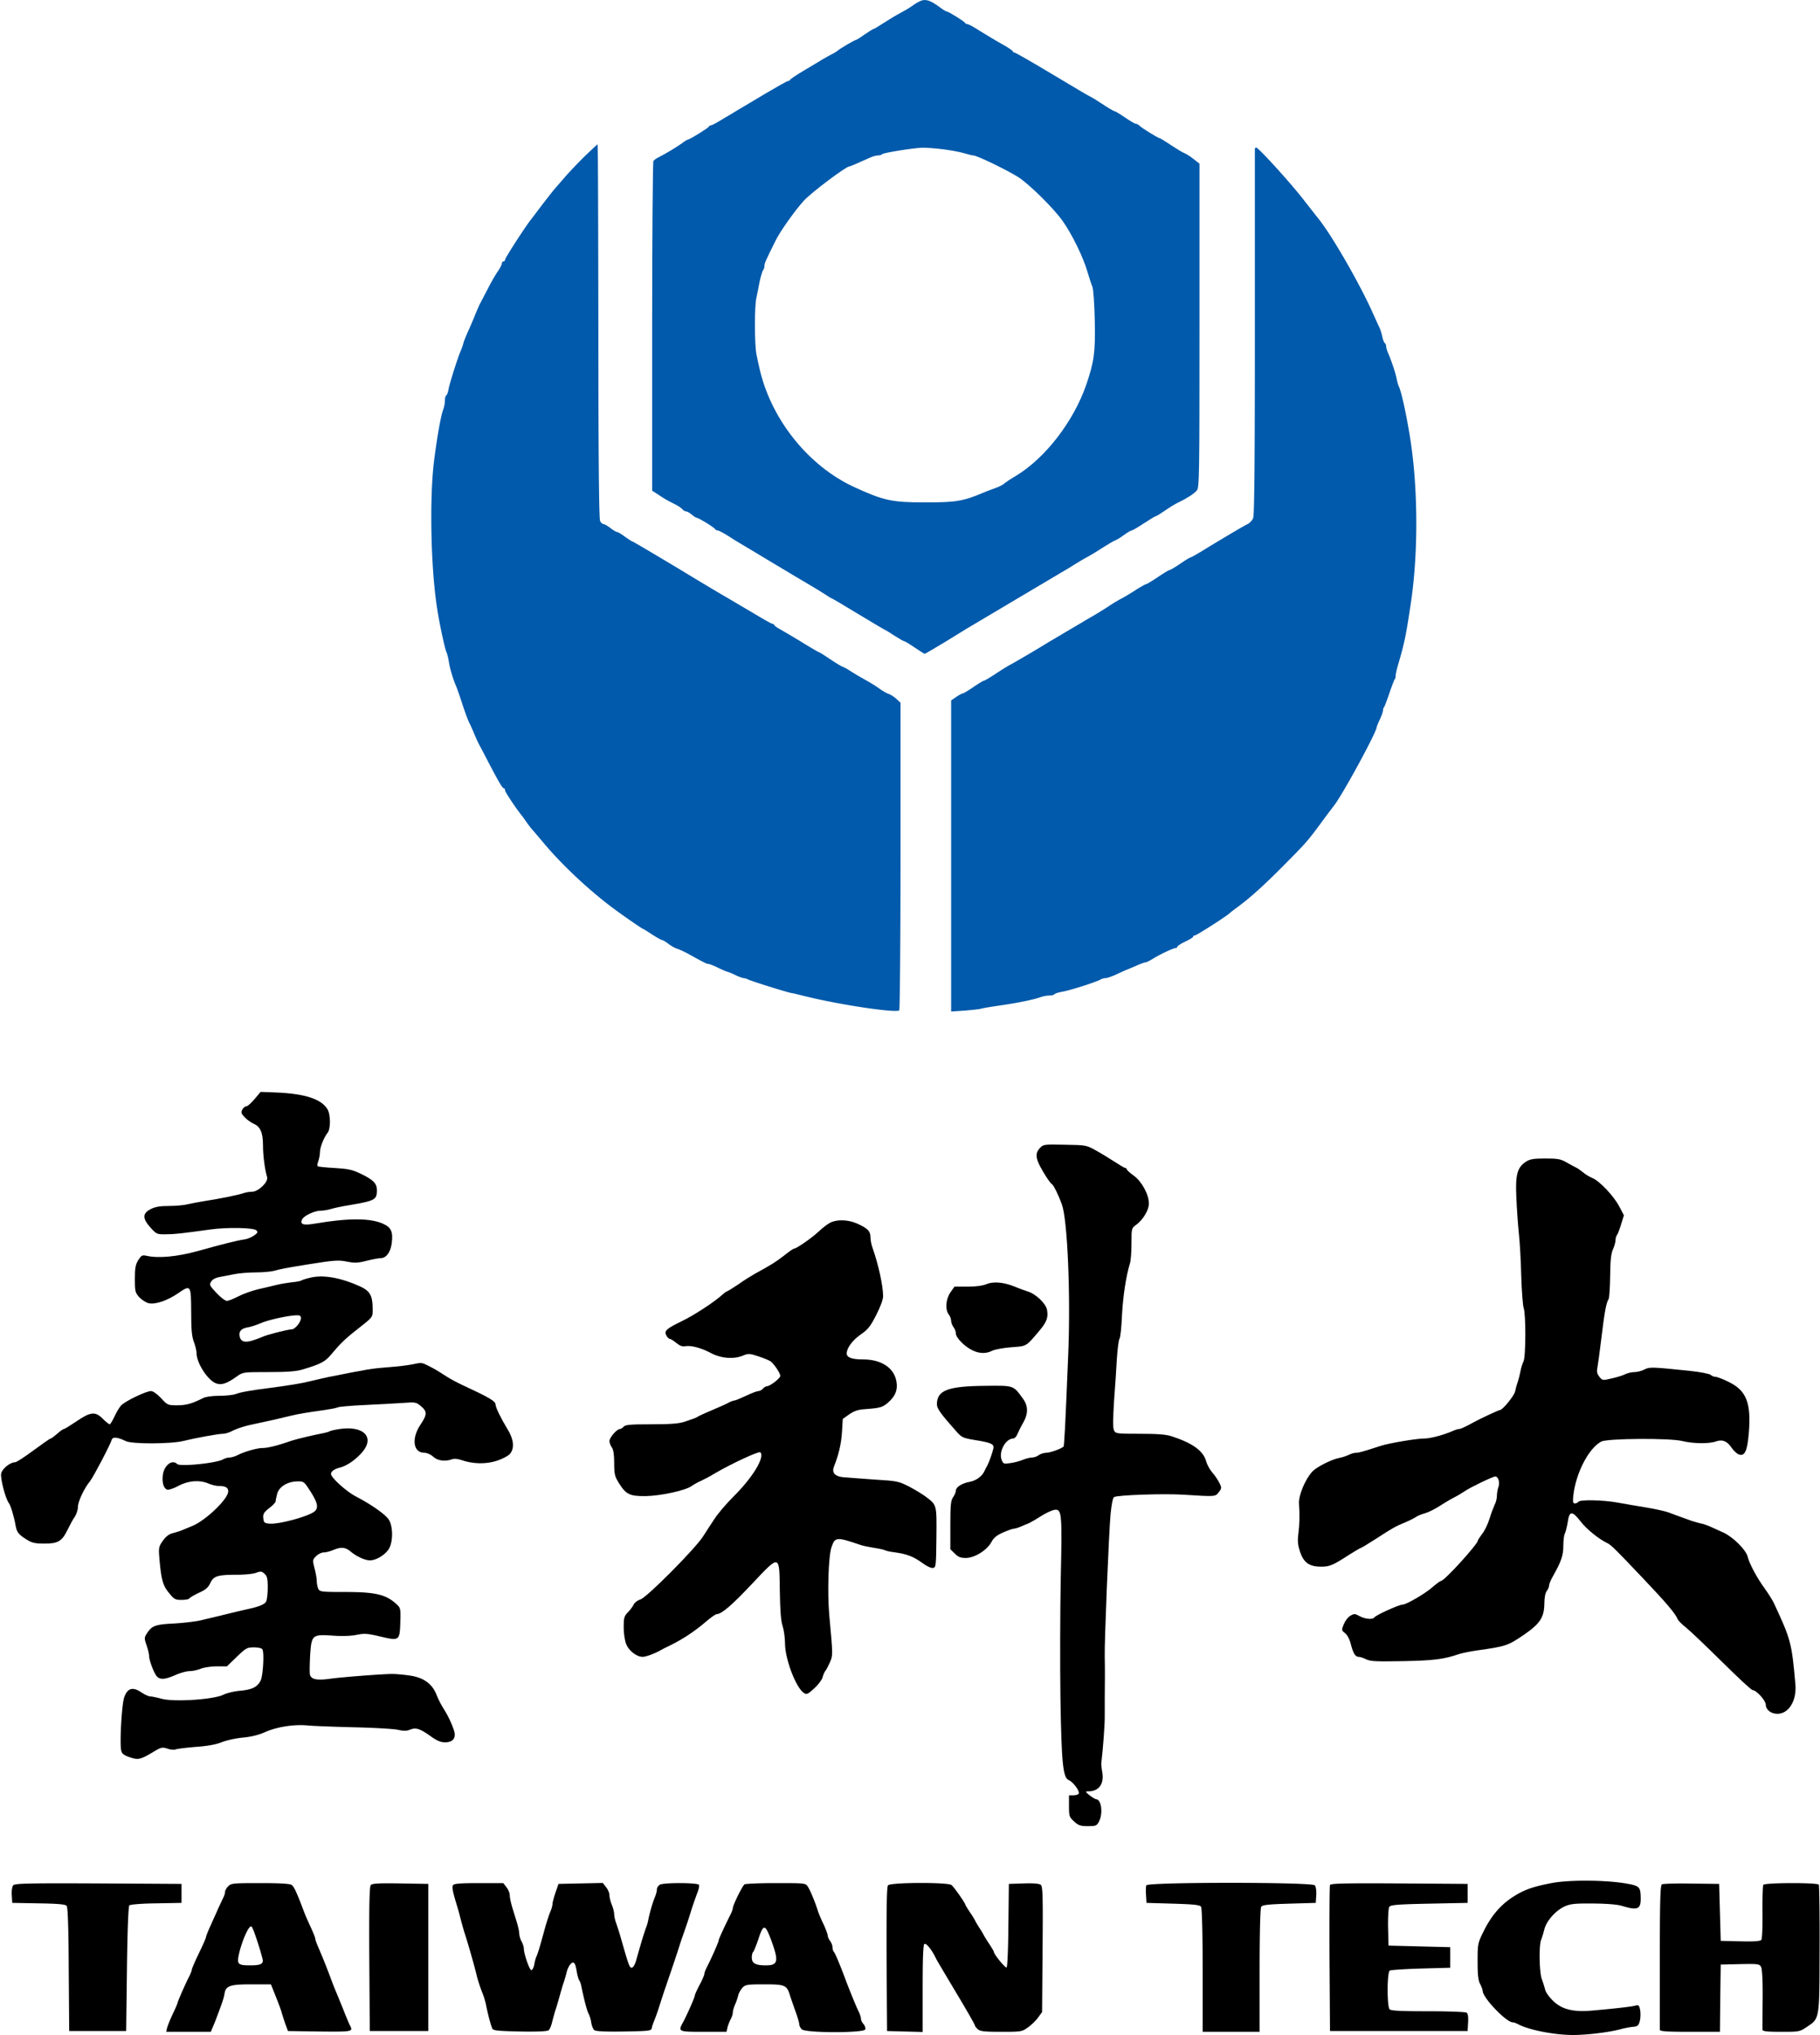 <svg xmlns="http://www.w3.org/2000/svg" width="1534" height="1715" fill="none" viewBox="0 0 1534 1715">
  <path fill="#015AAB" d="M776.333.6c-1.733.667-5.066 2.533-7.333 4.267-2.133 1.6-6.667 4.266-10 6-3.333 1.733-9.467 5.466-13.867 8.266-4.266 2.8-8.133 5.2-8.666 5.2-.534 0-4 2.134-7.6 4.667-3.6 2.533-6.934 4.667-7.467 4.667-1.067 0-14.667 8-15.733 9.333-.4.4-2.134 1.467-4 2.4-1.867.933-5.467 2.933-8 4.4-2.534 1.6-9.734 5.867-16 9.6-6.267 3.733-11.467 7.2-11.734 7.867-.266.533-1.066 1.066-1.866 1.066-.667 0-9.2 4.8-18.934 10.534-9.6 5.733-19.333 11.6-21.733 12.933-2.267 1.467-8.4 5.067-13.6 8.133-5.067 3.2-9.867 5.734-10.533 5.734-.8 0-1.6.533-1.867 1.066-.4 1.2-16.267 10.934-17.6 10.934-.533 0-2.933 1.466-5.2 3.2-4.4 3.2-13.733 8.8-19.6 11.733-1.867.933-3.733 2.267-4.267 3.067-.533.666-1.066 63.6-1.066 139.6v138.266l3.733 2.4c6.4 4.267 8.8 5.734 14.533 8.534 3.067 1.466 6.267 3.6 7.2 4.666.8 1.067 2.267 1.867 3.2 1.867.8 0 2.934 1.2 4.667 2.667 1.733 1.466 3.6 2.666 4.133 2.666 1.6 0 15.067 8.267 15.6 9.6.267.534 1.2 1.067 2.134 1.067.8 0 4.533 2 8.266 4.267 3.734 2.4 7.867 5.066 9.334 5.866 1.333.8 14.4 8.534 28.933 17.334 14.533 8.666 28.933 17.333 32 19.066 3.067 1.734 8.133 4.934 11.333 6.934 3.2 2.133 6 3.866 6.4 3.866.267 0 10.534 6 22.534 13.334C735.8 525 745.933 531 746.2 531c.267 0 3.733 2.133 7.6 4.667 4 2.533 7.6 4.666 8.133 4.666.667 0 4.667 2.4 8.934 5.334C775.133 548.6 779 551 779.4 551c.4 0 8.133-4.533 17.2-10 9.067-5.6 17.333-10.667 18.4-11.333 8.133-4.8 79.867-47.467 82-48.667 1.467-.8 5.333-3.067 8.533-5.2 3.2-2 8.4-5.067 11.334-6.667 3.066-1.6 8.933-5.2 13.2-8 4.133-2.666 8.666-5.333 10-5.733 1.2-.533 4.666-2.533 7.466-4.667 2.8-2 5.734-3.733 6.4-3.733.667 0 5.2-2.667 10.267-6 5.067-3.333 9.467-6 10-6 .533 0 4-2.133 7.867-4.8 3.733-2.667 8.666-5.6 10.933-6.667 7.07-3.333 13.33-7.333 15.73-10.133 2.14-2.533 2.27-11.067 2.27-139.067v-136.4l-4.93-3.866c-2.8-2.267-6.27-4.4-7.603-4.934-1.467-.4-6.534-3.6-11.467-6.8-4.933-3.333-9.333-6-9.867-6-1.066 0-14.533-8.266-16.533-10.266-.933-.934-2.4-1.734-3.2-1.734-.8 0-4.933-2.4-9.2-5.333-4.267-2.933-8.267-5.333-8.933-5.333-.534 0-5.2-2.667-10.134-6-5.066-3.334-9.466-6-9.733-6-.4 0-14.667-8.4-31.733-18.667-17.067-10.267-31.734-18.667-32.534-18.667-.8 0-1.466-.533-1.466-1.066 0-.534-4-3.334-8.934-6-5.066-2.8-13.2-7.734-18.4-10.934-5.066-3.333-10-6-10.933-6-.8 0-1.733-.533-2-1.066-.533-1.2-14-9.6-15.467-9.6-.666 0-3.466-1.734-6.4-4C784.2.333 780.333-.867 776.333.6Zm18.534 125.2c6.4.8 14.266 2.267 17.733 3.333 3.467 1.067 6.933 1.867 7.733 1.867 3.067 0 27.334 11.733 37.734 18.133 9.2 5.867 30.133 26.4 37.733 37.334 7.733 10.933 17.067 30 20.533 41.866 1.6 5.467 3.6 11.467 4.4 13.334.8 1.866 1.734 14.666 2 28.933.534 26.533-.533 34.133-7.2 53.733-10.8 31.067-34.533 61.734-59.2 76.667-4.8 2.8-9.466 6-10.266 6.8-.934.933-4.534 2.667-8 3.867-3.6 1.2-7.6 2.8-9.067 3.466-17.333 7.334-23.2 8.267-49.333 8.267-27.867 0-34.8-1.467-60-13.067-37.734-17.466-68.667-55.6-78.934-97.333-1.066-4.4-2.533-11.067-3.2-14.667-1.6-8.533-1.733-39.466 0-47.333.667-3.333 2-9.6 2.8-14 .934-4.4 2.267-8.533 2.8-9.2.667-.8 1.2-2.4 1.2-3.733 0-2.267 1.2-4.8 9.6-21.734 3.867-7.733 16.267-25.2 23.6-33.2 6-6.666 35.467-28.8 38.134-28.8.8 0 6.933-2.666 17.6-7.466 2.266-1.067 5.333-1.867 6.666-1.867 1.467 0 3.067-.4 3.6-1.067 1.2-1.2 26-5.2 34-5.466 3.334 0 11.067.533 17.334 1.333Z"/>
  <path fill="#015AAB" d="M493.267 131.267C487.8 136.6 480.2 144.6 476.333 149c-3.733 4.4-8 9.2-9.2 10.667-1.333 1.467-5.733 7.2-10 12.667-4.133 5.466-8.4 11.2-9.6 12.666-5.066 6.4-21.866 32.534-21.866 33.867 0 .8-.534 1.467-1.334 1.467-.666 0-1.333.8-1.333 1.733s-1.6 4-3.6 6.933c-2 2.8-5.733 9.467-8.4 14.667-2.667 5.066-5.467 10.533-6.267 12-.8 1.466-2.8 6-4.4 10-1.6 4-4.266 10.266-6 14-1.6 3.6-3.466 8.133-3.866 10-.534 1.866-1.467 4.533-2.134 6-2.533 5.733-9.2 26.933-10.133 31.733-.4 2.667-1.333 5.333-2 5.733-.667.4-1.2 2.4-1.2 4.534 0 2.133-.667 5.466-1.467 7.6-1.866 4.933-4.8 20.933-7.6 42.4-4 31.466-2.933 90.4 2.534 125.333 1.866 12.267 6.533 34.133 7.866 36.667.534 1.2 1.467 4.8 2 8 .8 5.733 3.6 14.8 6.134 20.666.666 1.467 3.066 8.4 5.333 15.334 2.267 6.933 4.933 14.133 6 16 .933 1.866 2.667 5.733 3.867 8.666 1.2 2.934 3.066 7.067 4.266 9.334 1.2 2.133 4.934 9.333 8.4 16 8.534 16.266 11.2 20.666 12.4 20.666.534 0 .934.8.934 1.734 0 1.333 9.2 15.2 14.4 21.6.533.666 2.533 3.466 4.266 6 1.867 2.533 3.734 4.933 4.134 5.333.4.4 5.2 6 10.8 12.667 14.666 17.333 36 37.466 56.266 52.8 8.667 6.533 26 18.533 26.8 18.533.267 0 3.6 2.133 7.467 4.667 4 2.533 7.733 4.666 8.4 4.666.667 0 3.067 1.467 5.333 3.2 2.267 1.734 5.6 3.6 7.467 4.134 1.867.533 6.667 2.8 10.667 5.066 12.8 7.067 14 7.6 15.466 7.6.667 0 4.534 1.467 8.267 3.334 3.867 1.866 7.333 3.333 7.867 3.333.666.133 3.466 1.2 6.4 2.667 2.933 1.466 6.133 2.533 7.066 2.666.934 0 2.667.534 4 1.2 2.667 1.334 31.467 10.4 36.267 11.334 1.867.266 7.2 1.6 12 2.8 27.867 6.933 75.333 14.133 78.933 11.866.534-.4 1.067-58.933 1.067-130V592.2l-3.467-3.2c-1.866-1.733-4.8-3.6-6.4-4.133-1.466-.534-4.533-2.134-6.8-3.734-4.666-3.333-6.4-4.4-14.8-9.2-3.6-2-8.266-4.8-10.533-6.266-2.133-1.467-5.467-3.334-7.333-4-1.734-.8-6.667-3.867-10.934-6.8-4.266-2.8-8-5.2-8.4-5.2-.4 0-7.333-4-15.466-9.067a1011.31 1011.31 0 0 0-18.267-10.8c-2-1.067-3.733-2.4-4-3.067-.267-.533-1.067-1.066-1.733-1.066-.667 0-8.4-4.4-17.2-9.734-8.934-5.2-18.8-11.066-22-12.933-3.334-1.867-22.134-13.067-41.867-25.067-19.867-11.866-36.267-21.6-36.8-21.6-.4 0-3.2-1.866-6.267-4-2.933-2.266-6-4-6.666-4-.667 0-3.2-1.466-5.6-3.333-2.4-1.867-5.067-3.333-5.867-3.333-.8 0-2.133-1.2-2.8-2.534-.933-1.733-1.467-56-1.467-160-.133-86.666-.266-157.466-.666-157.466-.267 0-4.934 4.4-10.4 9.6Zm564.403-5.333V280.6c0 110.267-.4 153.733-1.47 156.133-.8 1.867-2.8 4-4.4 4.8-4.53 2.267-16.53 9.467-32.53 19.067-8 5.067-15.07 9.067-15.6 9.067-.54 0-4.537 2.4-8.804 5.333-4.266 2.933-8.266 5.333-8.933 5.333-.667 0-5.067 2.667-10 6-4.933 3.334-9.467 6-10 6-.533 0-4 2-7.733 4.267-3.6 2.4-9.334 5.867-12.534 7.6-3.333 1.733-8.4 4.8-11.333 6.8s-8.667 5.467-12.667 7.867c-4 2.266-8.266 4.8-9.333 5.466-1.067.667-7.733 4.534-14.667 8.667-6.933 4.133-13.6 8-14.666 8.667-7.867 4.933-30.4 18.133-32 18.8-1.067.533-6.133 3.6-11.333 7.066-5.067 3.334-9.734 6.134-10.4 6.134-.534 0-4.534 2.4-8.8 5.333-4.267 2.933-8.267 5.333-8.934 5.333-.533 0-3.066 1.334-5.466 2.934l-4.4 3.066v262.134l11.733-.8c6.4-.534 12.533-1.2 13.6-1.6 1.067-.4 7.733-1.467 14.667-2.534 15.466-2.133 29.999-5.2 35.066-7.066 2.133-.8 5.467-1.467 7.6-1.467s4.133-.533 4.533-1.2c.4-.533 3.334-1.467 6.4-2 5.867-.933 27.867-7.867 32-10.133 1.334-.8 3.334-1.334 4.534-1.334 1.2 0 5.066-1.333 8.4-2.8 3.333-1.6 7.333-3.333 8.8-4 1.466-.533 5.466-2.266 8.933-3.733 3.467-1.6 6.933-2.8 7.733-2.8.8 0 3.6-1.467 6.4-3.2 5.867-3.6 16.8-8.8 18.8-8.8.8 0 1.467-.533 1.467-1.2 0-.533 3.067-2.533 6.667-4.267 3.73-1.733 6.67-3.6 6.67-4.133 0-.667.66-1.067 1.46-1.067 1.47 0 27.6-16.8 29.2-18.666.4-.4 3.07-2.534 6-4.667 10.67-7.733 22.94-18.8 38.67-34.667 19.47-19.6 20.67-20.933 31.87-36 4.8-6.666 10.26-13.733 11.86-15.866 7.47-9.867 35.47-61.334 35.6-65.6.14-.667 1.2-3.6 2.67-6.534 1.47-2.933 2.53-6.266 2.67-7.466 0-1.2.4-2.534.93-2.934.4-.533 2.4-5.733 4.4-11.6 2-5.866 4-11.066 4.4-11.6.53-.4.93-1.866.93-3.2 0-1.2.8-5.2 1.87-8.666 5.6-19.067 6.8-24.934 10.93-52.534 6.14-41.2 6.14-93.333 0-135.333-2.93-19.6-7.73-42.533-10.13-47.333-.53-1.2-1.47-4.134-1.87-6.667-1.06-5.2-4.26-14.533-6.93-20.933-1.07-2.267-1.87-5.067-1.87-6.134 0-1.2-.53-2.4-1.2-2.8-.53-.4-1.46-2.666-2-5.066-.4-2.4-1.6-6.267-2.66-8.4-1.07-2.267-3.47-7.6-5.47-12-11.07-24.8-34.8-66-46.13-79.867-.67-.8-6.4-8.133-12.67-16.133-11.33-14.533-37.6-43.333-39.47-43.333-.66 0-1.06.8-1.06 1.6Z"/>
  <path fill="#000" d="M214.6 926.2c-2.8 3.333-5.867 6.133-6.933 6.133-1.067 0-2.534 1.2-3.467 2.8-1.2 2.4-.933 3.334 2.133 6.534 2 2.133 5.467 4.533 7.6 5.466 5.467 2.267 7.734 7.467 7.734 18.134 0 8.533 1.466 20 3.466 26.8 1.2 4-7.333 12.263-12.666 12.263-2.134 0-5.467.54-7.6 1.34-4.267 1.46-20.8 4.8-33.2 6.66-4.4.67-10.4 1.87-13.334 2.54-2.933.8-10 1.46-15.733 1.46-7.733 0-11.733.67-15.6 2.67-7.067 3.6-7.067 7.87-.133 15.6 4.933 5.47 5.466 5.73 12.933 5.6 7.467 0 13.067-.67 37.2-4 14-2 36.8-1.6 39.067.67 1.466 1.46 1.2 2.26-2 4.4-2 1.46-5.867 3.06-8.4 3.33-5.734.8-18 3.87-38.934 9.73-17.466 4.8-33.333 6.27-43.2 4-3.733-.8-4.4-.4-7.066 3.74-2.267 3.73-2.8 6.66-2.8 15.73 0 10.53.266 11.6 3.733 15.47 2.133 2.26 5.733 4.53 8 5.06 5.6 1.2 15.6-2.26 24.267-8.13 11.2-7.73 11.333-7.6 11.466 15.07 0 15.2.534 21.06 2.267 25.6 1.2 3.2 2.267 7.46 2.267 9.6 0 8 9.066 22.26 16 25.2 4.666 2 9.333.53 17.866-5.6 5.2-3.74 5.334-3.74 26.534-3.74 15.866 0 23.333-.53 28.8-2.13 15.2-4.53 19.066-6.53 24-12.4 7.2-8.67 12-13.47 20.533-20.13 16-12.67 14.667-10.94 14.667-19.87-.134-9.87-2.4-13.87-10.134-17.47-15.6-7.2-30.266-10-40.933-7.86-4 .8-7.867 2-8.667 2.53-.666.53-4.266 1.33-8 1.6-3.6.4-9.333 1.33-12.666 2.13-3.334.8-10.4 2.54-15.867 3.74-5.467 1.33-13.067 4-17.067 6.13-3.866 2-8.133 3.73-9.466 3.73-1.467 0-5.467-3.06-8.934-6.8-5.866-6.26-6.133-6.8-4.266-9.6 1.2-1.86 3.866-3.2 7.066-3.73 2.934-.53 8.4-1.6 12.4-2.4 3.867-.8 12-1.47 18-1.47s12.934-.66 15.467-1.33c4.533-1.33 10.533-2.53 28-5.33 23.2-3.74 26.4-3.87 33.6-2.4 6 1.2 8.8 1.2 16.133-.67 4.8-1.2 10.267-2.27 12-2.27 4.8 0 8.534-5.06 9.467-12.8 1.2-9.46-.533-13.2-7.467-16.26-10.666-4.8-29.2-4.8-56.8-.14-10.133 1.74-13.066.94-11.466-3.2 1.066-3.06 10.533-7.6 15.6-7.6 2.4 0 6.4-.66 8.933-1.46 2.533-.8 9.467-2.27 15.333-3.2 21.867-3.74 23.334-4.54 23.334-12.67 0-5.733-3.067-8.8-14-14-6.667-3.2-10.267-4-21.6-4.667-7.467-.4-13.867-1.066-14.267-1.466-.533-.4-.267-2.4.533-4.4.667-2 1.334-5.334 1.334-7.467 0-4.133 3.333-12.4 6.4-16.267 2.8-3.333 2.666-16-.267-20.266-5.333-8.267-18.667-12.667-42.133-13.734l-14-.533-5.067 6Zm39.067 184.67c0 3.33-5.067 9.46-7.734 9.46-3.333 0-22 4.8-24.933 6.4-1.467.67-5.333 2.14-8.4 3.07-6.667 2-10 .67-10.667-4-.666-4 1.6-6.27 7.067-7.2 2.667-.4 7.2-2 10.4-3.33 5.733-2.67 22.267-6.4 30-6.8 3.333-.14 4.267.4 4.267 2.4ZM876.6 967.4c-4.933 5.2-3.867 10 5.333 24.533 2 3.067 4.134 5.867 4.934 6.267 1.333.933 5.466 9.33 8.133 16.8 4.8 13.2 7.467 76.8 5.333 127.2-2.533 62.13-3.333 76.53-4 77.07-2.933 2.13-11.466 5.06-14.4 5.06-2.133 0-4.933.94-6.4 2-1.333 1.07-3.866 2-5.6 2-1.6 0-5.066.8-7.6 1.87-2.533 1.07-7.333 2.4-10.533 2.8-5.867.93-6.133.8-7.6-2.8-2.533-6.8 3.333-17.73 9.733-17.87 1.2 0 2.8-1.6 3.6-3.73.8-2 2.934-6.27 4.8-9.47 4.534-8 4.4-14.4-.533-20.93-7.867-10.8-7.2-10.53-31.333-10.27-31.6.27-40.667 3.74-40.8 15.47 0 3.73 3.333 8.27 16.266 22.8 4.534 5.2 5.734 5.73 15.334 7.33 14.266 2.27 16.8 3.47 16 7.2-.934 4.14-3.734 11.87-5.067 14.27-.667 1.07-1.733 3.2-2.4 4.67-2 4.53-7.2 8.26-12.667 9.2-6.4 1.2-11.466 4.4-11.466 7.33 0 1.2-1.067 3.73-2.267 5.47-2 2.8-2.4 6.4-2.4 23.6v20.4l3.733 3.6c2.8 2.93 4.934 3.73 9.334 3.73 7.333 0 17.866-6.53 21.6-13.47 1.866-3.6 4.4-5.6 9.733-8 4-1.73 8.133-3.2 9.067-3.2.933 0 3.733-.8 6.133-1.86 2.4-1.07 5.333-2.27 6.4-2.67 1.067-.53 3.867-2 6-3.33 8-5.2 14.133-8.14 16.8-8.14 5.067 0 5.467 4.67 4.267 57.34-.534 27.46-.667 73.33-.267 101.73.933 55.73 2.133 66.93 7.2 68.93 3.333 1.34 9.067 8.94 8.267 11.07-.267.93-2.267 1.6-4.4 1.6H901v9.07c0 8.66.267 9.33 4.4 13.06 3.6 3.34 5.467 3.87 11.6 3.87 6.667 0 7.467-.27 9.333-4 3.467-6.67 2-18.53-2.4-18.67-.933-.13-3.333-1.6-5.6-3.33-3.733-3.07-3.866-3.33-1.066-3.33 8.8 0 13.333-6 11.866-15.6-.666-3.47-.933-7.07-.933-7.74 1.6-13.6 3.067-33.86 2.933-40.4 0-10.8 0-20.66.134-32.66 0-5.2 0-12.94-.134-16.94-.4-10.66 3.467-104.93 4.934-120.53.8-8.13 1.866-13.47 2.933-14.13 2.8-1.74 42.133-3.07 58.667-2 26.933 1.73 26.663 1.73 29.603-2.14 2.53-3.33 2.53-3.73.4-8-1.34-2.53-3.87-6.4-5.87-8.53-2-2.27-4.4-6.53-5.2-9.6-2.53-8.8-11.47-15.2-28.933-20.93-4.934-1.6-11.867-2.14-27.067-2.14-19.733 0-20.4-.13-21.733-3.06-.934-2-.8-9.87.133-24.94.933-12.13 2-28.26 2.4-36 .533-7.73 1.467-14.93 2.133-16 .8-1.06 1.734-10 2.134-20 .933-16.53 3.466-33.06 6.666-43.46.8-2.27 1.334-9.87 1.334-16.94 0-12.66 0-12.93 4-15.73 5.866-4.4 10.666-12.4 10.666-17.87 0-7.73-6-18.663-12.8-23.597-3.2-2.266-5.866-4.666-5.866-5.333 0-.533-.534-1.067-1.2-1.067-.667 0-4.667-2.4-8.934-5.2-4.4-2.8-11.466-7.2-15.866-9.6-7.867-4.4-8.4-4.533-26.134-4.8-17.333-.4-18.266-.266-20.933 2.667Zm409.6 11.6c-7.33 4.8-9.07 10.8-8.13 30.27.4 9.33 1.33 23.06 2.13 30.4.8 7.33 1.73 23.6 2 36 .4 12.53 1.33 24.4 2 26.53 2 5.07 1.87 41.47-.13 45.2-.8 1.6-2 5.33-2.54 8.27-.53 2.93-1.6 7.06-2.4 9.33-.8 2.13-1.73 5.73-2.13 7.73-.8 3.6-10.53 15.6-12.8 15.6-1.07 0-17.6 7.74-22.53 10.54-6.27 3.46-10.54 5.46-12 5.46-.94 0-3.47.8-5.74 1.87-7.73 3.33-18.53 6.13-23.46 6.13-6.67 0-28.67 3.74-36.14 6-16.53 5.34-18.93 6-21.46 6-1.47 0-4.27.8-6.27 1.87-2 .93-5.6 2.13-8 2.53-6.53 1.34-18.67 7.47-22.4 11.34-6 6.4-11.73 20.13-11.33 26.93.66 9.6.53 17.47-.54 25.73-.8 6.14-.4 9.47 1.47 15.2 3.07 9.07 7.87 12.4 17.73 12.4 7.2 0 10-1.2 23.34-9.86 4.4-2.8 8.93-5.47 10-5.87 1.2-.4 7.2-4.13 13.46-8.13 13.34-8.67 15.87-10.14 24.67-13.74 3.73-1.6 7.6-3.6 8.67-4.4 1.06-.8 4.53-2.26 7.6-3.06 3.06-.94 8.4-3.6 12-6 3.6-2.27 8.8-5.47 11.73-6.94 2.93-1.46 7.2-4 9.33-5.46 4.27-3.07 23.87-12.54 26-12.54 2.54 0 4 5.07 2.67 8.67-.67 1.87-1.33 5.33-1.33 7.6 0 2.13-.8 5.6-1.87 7.47-.93 2-2.93 7.2-4.27 11.6-1.33 4.4-4 10.13-6.13 12.8-2 2.66-3.73 5.33-3.73 5.73 0 3.07-28.27 34.13-31.07 34.13-.67 0-3.87 2.4-7.33 5.34-6 5.33-22 14.66-25.2 14.66-2.94 0-22.67 8.94-23.74 10.8-1.33 2-8.13 1.34-12.53-1.2-3.73-2-4.4-2.13-7.6-.26-2 1.06-4.4 4.26-5.6 7.2-2 4.93-1.87 5.2 1.07 7.46 1.86 1.47 3.86 5.07 4.93 9.47 2 7.73 3.73 10.53 6.67 10.53 1.06 0 4 .94 6.4 2.14 3.6 1.73 8.8 1.86 31.46 1.46 26-.53 34-1.6 47.2-6.13 2.27-.67 8.54-2 14-2.8 24.8-3.47 26.54-4 40-13.2 13.6-9.33 17.2-14.67 17.34-26.27 0-4.93.8-9.06 2-10.66 1.06-1.34 2-3.47 2-4.67 0-1.2 1.46-4.8 3.33-8 6.93-12.27 8.67-17.33 8.67-25.33 0-4.4.53-9.2 1.33-10.54.67-1.33 1.73-5.73 2.4-9.6 1.33-9.6 3.73-9.73 10.93-.4 4.8 6.27 15.34 14.8 22.14 18 3.46 1.6 7.2 5.34 30.8 30.27 18.66 19.6 27.2 29.6 28.66 33.87.54 1.2 3.74 4.53 7.34 7.33 3.46 2.8 17.2 15.87 30.26 28.8 13.2 13.07 24.67 23.73 25.6 23.73 3.2 0 11.2 8.8 11.2 12.4 0 4.14 4.4 7.6 9.74 7.6 9.6 0 16.4-11.06 15.2-24.8-3.07-35.06-3.74-37.6-18.14-68.53-1.2-2.53-4.8-8.27-8-12.67-6.13-8.4-12.53-20.26-14-26.13-1.33-6-12.4-16.93-20.66-20.67-4.14-1.86-9.2-4.13-11.47-5.2-2.13-.93-5.47-2.13-7.33-2.4-1.87-.4-5.47-1.46-8-2.26-12.27-4.4-14.4-5.2-19.34-7.07-2.93-1.07-11.33-2.93-18.66-4.13-7.34-1.2-18.27-3.07-24.14-4.14-12.4-2.26-32-2.66-33.2-.66-.4.66-1.73 1.33-2.93 1.33-1.6 0-1.87-1.2-1.33-6.4 2-18.8 12.8-40 23.6-45.73 5.06-2.67 58-3.07 68.4-.4 9.46 2.26 22.53 2.4 28.4.26 5.33-1.86 9.33-.26 13.2 5.6 1.46 2.14 3.86 4.4 5.46 5.2 5.2 2.27 7.47-2 8.8-16.8 2.27-26.4-1.73-36.8-17.2-44.26-4.53-2.27-9.46-4.14-10.8-4.14-1.33 0-3.2-.8-4-1.6-.93-.93-8.93-2.53-18-3.46-32.13-3.34-33.6-3.34-38-1.07-2.26 1.2-6 2.13-8.26 2.13-2.27 0-5.74.8-7.74 1.74-2 1.06-7.06 2.66-11.46 3.6-7.74 1.86-7.87 1.73-10.4-1.34-1.87-2.4-2.4-4.26-1.74-7.33.4-2.13 2-13.33 3.34-24.67 2.66-22.26 4.13-30.4 6.13-33.46.67-1.07 1.2-9.74 1.33-19.2.14-12.94.67-18.67 2.27-22.54 1.33-2.8 2.27-6.4 2.27-8 0-1.6.53-3.46 1.2-4.26.66-.67 2.13-4.67 3.46-8.94l2.4-7.73-3.86-7.33c-4.54-8.8-16.54-21.47-22.54-24.003-2.4-.934-6.13-3.2-8.13-4.934-2.13-1.733-4.8-3.6-5.87-4-1.06-.533-4.66-2.4-7.86-4.266-5.07-2.934-7.6-3.334-18-3.334-9.87 0-12.94.534-16.27 2.667Zm-586.533 51.47c-2.134 1.06-6.667 4.53-10 7.73-5.734 5.33-18.4 14.13-20.534 14.13-.533 0-4.4 2.67-8.533 6-7.067 5.47-10.8 7.74-24.667 15.34-2.8 1.6-9.066 5.46-13.733 8.8-4.8 3.2-9.067 5.86-9.467 5.86-.533 0-2.133 1.2-3.6 2.54-6.666 6.13-23.866 17.46-34.4 22.53-13.2 6.4-15.2 8.27-13.066 12.13.8 1.6 2.133 2.8 2.8 2.8.8 0 3.333 1.6 5.6 3.47 2.933 2.4 5.066 3.2 7.466 2.8 4.8-1.07 13.867 1.47 22.267 6 8.267 4.27 18.8 5.07 26.667 1.73 4.266-1.73 5.466-1.73 12.933.8 4.533 1.47 9.2 3.47 10.267 4.27 3.066 2.53 8 9.87 8 12.13 0 2.14-8.8 8.8-11.467 8.8-.8 0-2.267.94-3.2 2-.933 1.07-2.533 2-3.733 2-1.067 0-5.867 1.74-10.534 4-4.533 2.14-9.066 4-9.866 4-.8 0-3.067.8-4.934 1.87-3.333 1.73-5.466 2.67-18.533 8.27-2.8 1.2-6 2.66-7.067 3.33-2.266 1.33-2.266 1.33-11.333 4.4-5.067 1.6-11.733 2.13-28.133 2.13-17.467 0-21.867.4-23.2 2-.934 1.07-2.4 2-3.2 2-2.534 0-8.8 7.2-8.8 10.14 0 1.46.933 3.86 2 5.33 1.333 1.73 2 6 2 13.2 0 9.47.533 11.33 4 16.93 6 9.6 9.2 11.07 22.666 10.94 12.667-.27 33.334-4.67 38.667-8.54 1.867-1.33 5.467-3.33 8-4.4 2.533-1.2 7.733-3.86 11.333-6.13 14.134-8.27 37.334-19.07 38.534-17.87 4 4.14-6.667 21.6-23.067 37.74-5.6 5.6-12.533 13.73-15.333 18-2.934 4.4-7.467 11.33-10 15.33-6.934 10.67-47.467 51.47-52.667 52.93-2.267.67-4.8 2.54-5.6 4.14-.8 1.73-3.067 4.8-5.067 6.8-3.066 3.2-3.466 4.66-3.466 12.53 0 5.07.933 11.2 2.133 14.27 2.267 5.6 8.8 10.66 13.867 10.66 2.666 0 10-2.66 14.666-5.33 1.067-.67 5.2-2.8 9.2-4.67 10.134-5.06 19.867-11.46 28.934-19.2 4.266-3.73 8.666-6.8 9.6-6.8 4 0 12.8-7.46 29.466-25.2 24-25.46 23.334-25.6 23.734 5.6.266 17.07.933 25.47 2.4 29.74 1.066 3.33 2 10 2 14.93.133 13.07 9.2 36.93 15.866 41.33 2.4 1.6 3.2 1.2 8.8-3.86 3.334-3.07 6.4-7.2 6.934-9.07.4-1.87 1.466-4.4 2.266-5.47.934-1.06 2.667-4.53 4-7.46 2.534-5.87 2.534-5.87-.533-39.2-1.733-19.2-.8-50.27 1.867-57.87 2.933-8.53 4.266-8.67 24.133-1.87 2.267.8 7.467 1.87 11.733 2.54 4.4.66 8.4 1.6 9.2 2 .667.53 4.667 1.33 8.8 1.86 9.734 1.34 15.467 3.6 22.934 9.07 3.2 2.4 7.066 4.27 8.666 4 2.534-.4 2.667-1.33 2.934-25.73.266-28 .4-27.2-9.067-34.4-2.533-1.87-8.8-5.74-13.867-8.4-8.933-4.54-10-4.8-30-6-11.333-.8-23.2-1.74-26.266-2-6.534-.8-9.067-3.87-7.2-8.8 4-10 6.133-19.07 6.8-29.07l.666-11.2 5.467-3.87c4.267-2.93 7.467-4 14-4.4 12.133-.93 13.867-1.46 18.533-5.33 6.134-5.33 8.4-10.53 7.334-17.33-1.734-11.87-12.534-19.2-28.134-19.2-9.6 0-13.866-1.6-13.866-5.07 0-4.53 4.8-11.07 11.866-16 6-4.13 8.134-6.8 12.934-16.27 3.6-7.06 5.866-13.06 5.866-16 0-8.66-4-26.8-8.8-40.4-1.066-2.66-1.866-6.93-1.866-9.33 0-5.07-2.4-7.47-11.334-11.47-7.466-3.33-17.066-3.6-22.666-.66Z"/>
  <path fill="#000" d="M831.133 1082.33c-2.8 1.2-8.533 2-15.6 2h-11.066l-3.467 4.94c-3.867 5.73-4.533 14.4-1.333 18.53 1.066 1.33 2 3.73 2 5.33 0 1.47.933 3.87 2 5.34 1.066 1.33 2 3.73 2 5.33 0 3.47 6.933 10.67 13.6 14 6 3.07 11.866 3.2 17.066.53 2.134-1.06 9.334-2.4 16-2.93 13.2-.93 12.267-.4 23.334-13.47 6.666-7.86 8-11.46 6.8-18.26-1.067-5.2-9.467-13.2-16-15.2-2.267-.67-7.467-2.54-11.467-4.27-9.333-3.73-18-4.4-23.867-1.87ZM347 1149.93c-3.333.67-12 1.74-19.333 2.27-14.267 1.07-17.867 1.73-50 8.13-3.334.67-9.867 2.14-14.667 3.34-9.2 2.26-18.267 3.73-35.333 6-16.134 2-24.934 3.6-29.067 5.2-2.133.8-8.267 1.46-13.867 1.46-5.866 0-11.466.8-13.466 1.87-9.2 4.67-14.267 6.13-21.867 6.13-7.867 0-8.267-.13-13.6-6-3.333-3.46-6.8-6-8.533-6-4.134 0-21.867 8.54-25.2 12.14-1.6 1.73-4.134 6.13-5.734 9.6-1.6 3.46-3.333 6.26-3.866 6.26-.667 0-3.334-2.13-6-4.8-6.267-6.26-10.267-5.73-22.534 2.67-4.933 3.33-9.466 6.13-10.133 6.13-.533 0-3.2 1.74-5.6 4-2.533 2.14-4.933 4-5.467 4-.666 0-7.066 4.54-14.533 10-7.333 5.47-14.267 10-15.467 10-4.133 0-10.8 5.34-11.733 9.34-.933 4 3.6 21.46 6.533 25.2 1.467 2 4.267 11.06 5.6 18.8 1.067 5.73 2.4 7.46 9.2 11.73 4.4 2.8 7.067 3.47 14.667 3.47 11.733.13 15.2-1.87 19.867-11.47 1.866-3.87 4.533-8.93 6.133-11.07 1.467-2.26 2.667-6 2.667-8.4 0-4.4 5.2-15.6 10.266-21.73 2.8-3.6 16.934-30.4 18.267-34.93.8-2.54 4.933-2.14 11.733 1.2 5.067 2.66 38.534 2.53 48.8-.14 9.734-2.4 29.334-6 33.2-6 1.6 0 4.534-.8 6.667-1.86 5.867-2.94 12.267-4.94 22.4-6.94 10-2.13 15.067-3.2 28.667-6.53 4.8-1.2 15.066-2.93 23.066-4 7.867-1.07 15.067-2.4 16-2.93.8-.54 11.2-1.47 22.934-2 11.733-.54 26.133-1.34 32.133-1.74 10.267-.8 10.933-.66 14.933 2.67 5.467 4.53 5.334 7.2-.4 15.73-7.733 11.6-6.133 23.6 3.334 23.6 2.266 0 5.333 1.34 7.466 3.34 3.734 3.46 10.267 4.26 15.867 2.13 1.6-.67 4.667-.4 7.467.53 10.133 3.6 21.2 3.74 30.533.67 4.8-1.6 9.733-4.27 10.933-5.87 3.867-4.66 3.067-12.4-2.266-20.8-5.2-8.53-10-18.26-10-20.66 0-2.8-5.2-5.87-27.334-16.14-4.4-2-10.4-5.2-13.333-7.06-9.067-5.87-10.533-6.67-16-9.47-5.867-2.93-5.467-2.8-14-1.07Z"/>
  <path fill="#000" d="M285.4 1204.47c-3.467.53-6.933 1.33-7.733 1.86-.667.4-4.134 1.34-7.734 2-8.666 1.74-21.466 4.8-26.266 6.54-10 3.46-18.134 5.46-22.267 5.46-4.667 0-15.2 2.94-21.467 6.14-2.133 1.06-5.066 1.86-6.4 1.86-1.466 0-4 .67-5.6 1.6-5.733 3.2-36.266 6.27-38.666 3.87-4.134-4.13-10.8.93-12 9.07-.8 6.53.533 11.33 3.6 12.53 1.066.4 5.333-.93 9.333-3.07 8.533-4.53 17.867-5.33 25.733-2 2.534 1.07 6.4 2 8.4 2 5.734 0 8 1.34 8 4.54 0 6.4-18.933 24.53-30.4 29.2-3.466 1.46-7.466 3.06-8.933 3.73-1.467.53-4.8 1.6-7.333 2.27-3.2.8-5.867 2.8-8.4 6.4-3.334 4.66-3.6 6-3.067 13.2 1.6 19.33 2.933 24.4 8.133 30.66 4.4 5.47 5.334 6 10.667 6 3.2 0 6.267-.53 6.667-1.33.4-.67 4.133-2.8 8-4.67 5.6-2.53 7.866-4.4 9.6-8.26 2.8-5.87 6.133-6.94 22.666-6.94 6.134 0 13.2-.66 15.734-1.6 4-1.46 4.933-1.46 7.333.8 2.133 2 2.667 4 2.667 11.6 0 5.07-.667 10.4-1.334 11.74-1.333 2.53-6.4 4.53-16.666 6.66-2.934.67-8 1.87-11.334 2.67-3.333.8-8.666 2.13-12 2.93-3.333.8-9.6 2.27-14 3.34-4.4 1.2-14.933 2.4-23.333 2.93-16.267.8-18.933 1.87-23.2 8.4-2.267 3.47-2.267 4.13-.267 10 1.2 3.33 2.134 7.47 2.134 8.93 0 3.6 4 14.27 6.4 17.07 2.8 3.2 6.8 2.93 15.733-.93 4.133-1.87 9.6-3.34 12.133-3.34 2.4 0 6.667-.93 9.334-2 2.533-1.06 8.666-2 13.333-2h8.667l8.266-8c7.734-7.46 8.8-8 14.534-8 3.333 0 6.533.67 7.066 1.6 1.734 2.67.534 22.54-1.466 26.4-2.8 5.47-7.2 7.6-17.067 8.54-4.8.4-11.333 1.86-14.533 3.46-8.4 4-41.2 6.14-51.734 3.34-4-1.07-8.4-2-9.733-2-1.2 0-4.8-1.6-7.733-3.6-7.067-4.67-11.467-3.34-14.134 4.26-2.133 5.74-4 39.47-2.533 45.07.533 2.53 2.267 3.87 7.333 5.6 7.2 2.4 8.8 2 21.2-5.47 5.067-2.93 6.267-3.2 10.4-1.86 2.534.93 5.734 1.2 6.934.66 1.2-.53 8.933-1.46 16.933-2.13 10-.67 17.067-2 22-4 4-1.6 12.133-3.33 18-3.87 6.933-.66 13.2-2.26 18-4.4 9.6-4.4 23.867-6.8 35.467-5.86 5.066.53 23.066 1.2 39.866 1.6 16.934.4 33.6 1.33 37.067 2.13 4.8 1.07 7.333 1.07 10.267-.13 4.8-2 8.133-.94 17.2 5.46 5.333 3.87 8.533 5.2 12.266 5.2 6.667 0 9.467-3.6 7.6-9.73a84.909 84.909 0 0 0-9.066-18.93c-1.867-2.94-4.4-8-5.734-11.34-3.6-9.33-11.066-14.66-22.666-16.26-5.334-.8-12-1.34-14.934-1.34-11.333.27-41.866 2.67-51.733 4-11.333 1.6-16.267.67-17.333-3.33-.4-1.33-.267-8.67.133-16.4 1.2-17.33 1.6-17.73 19.6-16.53 7.333.53 14.933.26 19.467-.67 6.666-1.33 9.066-1.2 19.866 1.33 16.267 3.87 16.534 3.74 17.067-11.86.4-11.47.133-12.27-3.067-15.2-8.8-8.27-17.866-10.4-43.066-10.4-19.867 0-21.6-.14-22.934-2.54-.666-1.46-1.333-4.4-1.333-6.4 0-2.13-.8-7.06-1.867-10.93-1.733-6.93-1.733-7.33 1.334-10.4 1.733-1.6 4.533-3.07 6.266-3.07 1.867 0 5.467-.93 8-2 6.8-2.8 10.267-2.53 14.934 1.34 4.933 4.13 12 7.33 16.133 7.33 4.667 0 11.467-3.73 15.067-8.4 4.4-5.2 4.8-19.33.933-25.73-2.533-4.27-14.533-12.8-28.133-19.87-8-4.27-20.667-15.73-20.667-18.8 0-2.13 2.667-4.13 7.333-5.33 5.734-1.47 12.667-6 18.4-12.4 11.867-13.07 1.867-23.47-19.333-20Zm-24.8 50.8c6.667 10.13 8 14.66 5.2 17.86-3.2 4.14-30.533 11.74-38.8 10.94-4.133-.4-4.667-.94-5.067-4.54-.4-3.46.4-4.93 4.934-8.53 3.066-2.27 5.466-4.93 5.466-5.73 0-.94.667-3.74 1.334-6.54 1.733-5.86 8.666-10.13 16.933-10.26 5.2-.14 5.733.26 10 6.8Zm1047.73 331.6c-16.8 3.2-24.13 5.86-33.86 12.26-10.27 6.8-17.87 16-24.14 28.8-4.8 9.74-4.93 10.54-4.93 25.07 0 11.07.53 16 2.13 19.07 1.2 2.26 2.14 4.8 2.14 5.73 0 5.73 19.86 26.53 25.33 26.53.93 0 3.2.8 5.07 1.87 9.06 4.67 30.26 8.8 45.73 8.8 11.6 0 29.73-2.13 39.87-4.8 4-1.07 9.06-2 11.33-2.13 3.2-.27 4.13-1.2 5.07-4.67.66-2.27.8-6.4.4-9.07-.8-4.26-1.34-4.8-3.87-4.13-3.07.93-19.73 2.8-37.2 4.27-15.47 1.33-25.07-1.07-32.4-8.27-3.2-3.07-6.27-7.33-6.67-9.47-.53-2-1.73-6-2.8-8.8-2.13-5.73-2.53-28.53-.53-33.2.67-1.73 1.87-5.6 2.67-8.8 1.86-7.2 9.6-15.86 17.2-19.33 4.93-2.13 8.66-2.53 24-2.4 12 .13 20.4.8 24.66 2.13 12.8 3.87 15.6 2.67 15.34-7.06-.14-9.2-1.07-10-12.67-12-17.6-2.94-47.2-3.07-61.87-.4Zm-1297.197 2c-.933 1.06-1.466 4.8-1.2 8.4l.4 6.4 22.134.4c16.4.26 22.666.8 23.733 2.13.933 1.07 1.6 18.53 1.733 53.6l.4 51.87h48l.667-52.27c.4-32.93 1.2-52.8 2-53.6.8-.8 10.533-1.6 22.667-1.73l21.333-.4v-16l-70.133-.4c-59.6-.27-70.4 0-71.734 1.6Zm181.2.8c-1.466 1.46-2.666 3.6-2.666 4.8 0 1.2-.8 3.73-1.867 5.6-.933 2-2.667 5.73-3.867 8.26-1.066 2.54-3.866 8.67-6.133 13.74-2.267 4.93-4.133 9.6-4.133 10.26 0 .8-2.667 6.94-6 13.74-3.334 6.93-6 13.06-6 13.86 0 .8-.934 3.2-2 5.34-3.067 5.86-10 21.6-10 22.66 0 .4-1.734 4.54-4 9.2-2.134 4.54-4.267 9.87-4.8 11.74l-.8 3.46h37.6l1.866-4.4c1.734-4 3.467-8.53 7.467-19.6.933-2.53 2-6.26 2.267-8.4 1.2-6.4 4.533-7.6 22.666-7.6h16.4l1.467 3.6c4.8 12 6.933 17.47 7.867 21.07.666 2.13 2 6.4 3.066 9.33l2 5.34 26.8.4c27.334.26 28.134.13 25.6-4.8-.666-1.2-3.2-7.07-5.466-12.94-2.4-5.86-5.067-12.53-6-14.66-.934-2.27-2.667-6.4-3.734-9.34-4.4-11.73-6.533-17.33-12.133-30.4-1.2-2.8-2.133-5.6-2.133-6.4 0-.66-1.734-4.93-3.867-9.6-2.133-4.53-4.8-10.66-5.867-13.6-5.733-15.2-8-20.13-10-21.73-1.466-1.07-9.066-1.6-26.533-1.6-22.667 0-24.533.13-27.067 2.67Zm22.267 39.73c2 5.33 5.467 16.4 6.667 21.47 1.066 4.13-1.334 5.46-10.267 5.46-10.4 0-11.333-.93-9.733-8.93 2.666-12 8.8-25.73 10.8-23.73.4.4 1.6 2.93 2.533 5.73Zm97.867-40.67c-1.067 1.47-1.467 18.27-1.2 62.4l.4 60.54H361v-124l-23.467-.4c-18.8-.27-23.866 0-25.066 1.46Zm69.466-.13c-1.2 1.6-.533 5.2 3.734 19.07.666 2.13 1.866 6.66 2.666 10 .934 3.33 2.134 7.73 2.8 10 2.934 8.66 9.2 30.8 10.534 36.66 1.066 4.67 3.2 10.94 5.733 17.34.667 1.86 1.867 5.73 2.4 8.66 1.467 7.47 4 16.94 5.2 19.34.8 1.6 5.067 2 23.333 2.4 14.667.26 22.934-.14 24.134-1.07.933-.8 2.266-4 2.933-7.07.8-3.06 2-7.46 2.667-9.6.8-2.26 2.4-7.6 3.6-12 1.2-4.4 2.8-9.86 3.6-12 .666-2.26 1.866-6 2.4-8.53.666-2.53 2.133-5.47 3.333-6.67 2.667-2.66 4-.93 5.2 6.94.533 3.06 1.467 6.13 2 6.93.667.67 1.467 3.07 1.867 5.33 2 9.87 4.666 20.4 6 22.67.8 1.47 1.866 4.8 2.266 7.47.4 2.8 1.6 5.6 2.534 6.4 1.2 1.06 9.333 1.46 24.933 1.2 22-.4 23.2-.54 23.6-3.07.267-1.47 1.333-4.53 2.267-6.67.933-2.26 2.933-7.86 4.4-12.66 3.066-9.6 4-12.27 8.933-26.67 1.867-5.47 4.667-13.87 6.267-18.67 1.466-4.8 3.466-10.8 4.4-13.33 2.933-8.4 4.8-13.87 7.466-22.67 1.6-4.8 3.734-10.8 4.8-13.6 1.067-2.66 1.6-5.46 1.2-6.26-1.2-1.87-29.333-2-32.933-.14-1.333.8-2.533 2.54-2.533 4 0 1.47-.8 4.54-1.867 6.94-1.733 4.26-4.267 12.8-5.6 19.73-.4 1.87-1.2 4.53-1.867 6-.533 1.47-2.4 7.2-4 12.67-1.6 5.46-3.6 12.4-4.4 15.33-.933 2.93-2.4 5.33-3.466 5.33-1.867 0-2.534-1.86-9.067-24.66-1.067-4-2.933-9.6-3.867-12.4-1.066-2.67-1.866-6.4-1.866-8.14 0-1.73-.934-5.33-2-7.86-1.067-2.67-2-6.27-2-8 0-1.87-1.2-4.8-2.8-6.8l-2.8-3.6-18.667.4-18.667.4-2.533 7.33c-1.333 4-2.533 8.27-2.533 9.6 0 1.2-.8 4.27-1.867 6.67-1.067 2.4-2.8 7.86-4 12-1.2 4.26-3.067 11.2-4.267 15.33-1.2 4.27-2.666 8.67-3.2 9.87-.666 1.2-1.6 4.4-2 7.06-.533 2.67-1.6 4.8-2.533 4.8-1.467 0-6.133-13.33-6.267-18 0-1.46-.8-4.13-1.866-6-1.067-1.86-1.867-4.8-2-6.53 0-1.73-.934-6-2-9.6-1.067-3.6-2.934-9.47-4-13.07-1.067-3.6-2-8-2-9.73 0-1.87-1.2-4.93-2.8-6.93L424.2 1587h-20.533c-14.667 0-20.667.4-21.734 1.6Zm245.6-.53c-1.733 1.06-9.866 17.6-9.866 20 0 .8-.8 3.06-1.867 5.2-6.533 13.2-10.133 21.2-10.133 22.26 0 1.2-6 14.8-10 22.54-1.067 2.13-2 4.53-2 5.46 0 .94-1.734 5.07-4 9.2-2.134 4.14-4 8.14-4 8.94 0 1.33-6.667 16.66-10.134 22.93-4.133 7.6-3.733 7.73 17.467 7.73h19.333l.8-3.6c.534-2 1.734-5.06 2.667-6.93 1.067-1.87 1.867-4.53 1.867-5.73 0-1.34.8-4.27 1.866-6.67 1.067-2.4 2.267-5.87 2.667-7.73.4-1.87 2-4.67 3.467-6.4 2.533-2.67 4-2.94 18.533-2.94 17.2 0 18.933.67 21.467 8.8.666 2.14 2.666 8 4.533 13.2 1.867 5.07 3.467 10.4 3.467 11.6 0 1.2.933 3.2 2.133 4.27 3.067 3.2 52.267 3.2 53.467.13.4-1.2-.267-3.2-1.467-4.53-1.2-1.33-2.133-3.33-2.133-4.4 0-1.2-.8-3.87-1.867-6-1.867-3.6-8.4-19.6-12.133-29.73-4.134-10.94-7.734-19.47-8.8-20.67-.667-.67-1.2-2.4-1.2-4 0-1.47-.934-3.87-2-5.2-1.067-1.47-2-3.47-2-4.53 0-1.07-1.6-5.34-3.467-9.47-2-4-4-8.93-4.667-10.8-2.266-7.47-6.533-17.73-8.533-20.8-2-3.2-2.133-3.2-27.067-3.2-13.733 0-25.6.53-26.4 1.07Zm19.2 39.2c.934 1.73 2.534 5.73 3.734 9.06 6 16.67 5.2 20-4.934 20-8.8 0-11.866-1.73-11.866-6.66 0-2.14.533-4.14 1.066-4.54.534-.4 2.534-5.2 4.4-10.66 3.334-10.54 5.067-12.14 7.6-7.2Zm101.734-38.4c-1.067 1.2-1.334 18.66-1.2 62.26l.4 60.54 15.066.4 14.934.4v-36.67c0-24.8.4-36.93 1.466-37.47 1.6-1.06 6.534 5.2 10 12.67.534 1.07 8.134 13.87 16.8 28.4 8.667 14.4 15.734 26.8 15.734 27.47 0 .53 1.066 2 2.4 3.2 2 1.86 5.6 2.26 19.866 2.26 17.067 0 17.467-.13 22.667-3.86 2.933-2.14 6.8-5.87 8.533-8.4l3.2-4.4.4-52.8c.4-44.8.134-52.94-1.466-54.4-1.334-1.07-6.134-1.47-14.4-1.2l-12.534.4-.4 34.66c-.133 18.94-.8 35.07-1.466 35.74-.934.93-10.8-11.07-10.8-13.2 0-.4-1.734-3.34-3.734-6.4-2-2.94-4.133-6.4-4.666-7.47-.534-1.07-2.134-3.87-3.6-6-1.467-2.27-3.067-4.93-3.6-6-.4-1.07-2.534-4.53-4.667-7.6-2-3.07-3.733-5.87-3.733-6.13 0-1.34-9.6-15.07-11.734-16.67-3.2-2.4-51.333-2.27-53.466.27Zm217.733 0c-.4.93-.533 4.66-.267 8.26l.4 6.54 22.4.66c17.867.54 22.667 1.07 23.597 2.67.8 1.2 1.34 23.47 1.34 53.6v51.73h48v-51.73c0-30.13.53-52.4 1.33-53.6.93-1.6 5.73-2.13 23.6-2.67l22.4-.66.4-6.4c.27-3.6-.27-7.34-1.2-8.4-2.27-2.8-140.933-2.8-142 0Zm154.8-.27c-.4.93-.53 29.07-.4 62.4l.4 60.67h116l.4-7.2c.27-4.94-.13-7.6-1.33-8.27-.94-.67-15.6-1.2-32.4-1.2-22.14 0-31.2-.4-32.4-1.6-2.27-2.27-2.27-31.2.13-32.67.8-.53 12.67-1.33 26.27-1.73l24.66-.67V1641l-26-.67-26-.66-.4-15.34c-.13-8.4.27-16.26 1.07-17.33 1.07-1.6 6.8-2.13 33.6-2.67l32.4-.66v-16l-57.73-.4c-45.47-.27-57.87 0-58.27 1.33Zm279.73-.53c-1.33.8-1.73 15.06-1.73 60.93v61.6c0 1.33 6 1.73 25.33 1.73h25.34l.26-28.4.4-28.26 16.27-.4c15.33-.27 16.4-.14 17.73 2.4.94 1.73 1.47 11.6 1.34 27.06-.14 13.34-.14 25.07-.14 25.87.14 1.33 4.14 1.73 15.74 1.73 15.46 0 15.73-.13 21.86-4.26 10.67-7.2 10.4-6 10.54-65.74.13-29.06-.27-53.33-.67-54-1.2-1.86-45.6-1.73-46.8.14-.4.8-.8 11.2-.67 23.06.14 11.74-.26 22.27-.93 23.2-.8 1.2-5.33 1.6-17.73 1.34l-16.54-.4-.66-24-.67-24-23.33-.27c-12.8-.27-24.14.13-24.94.67Z"/>
</svg>
